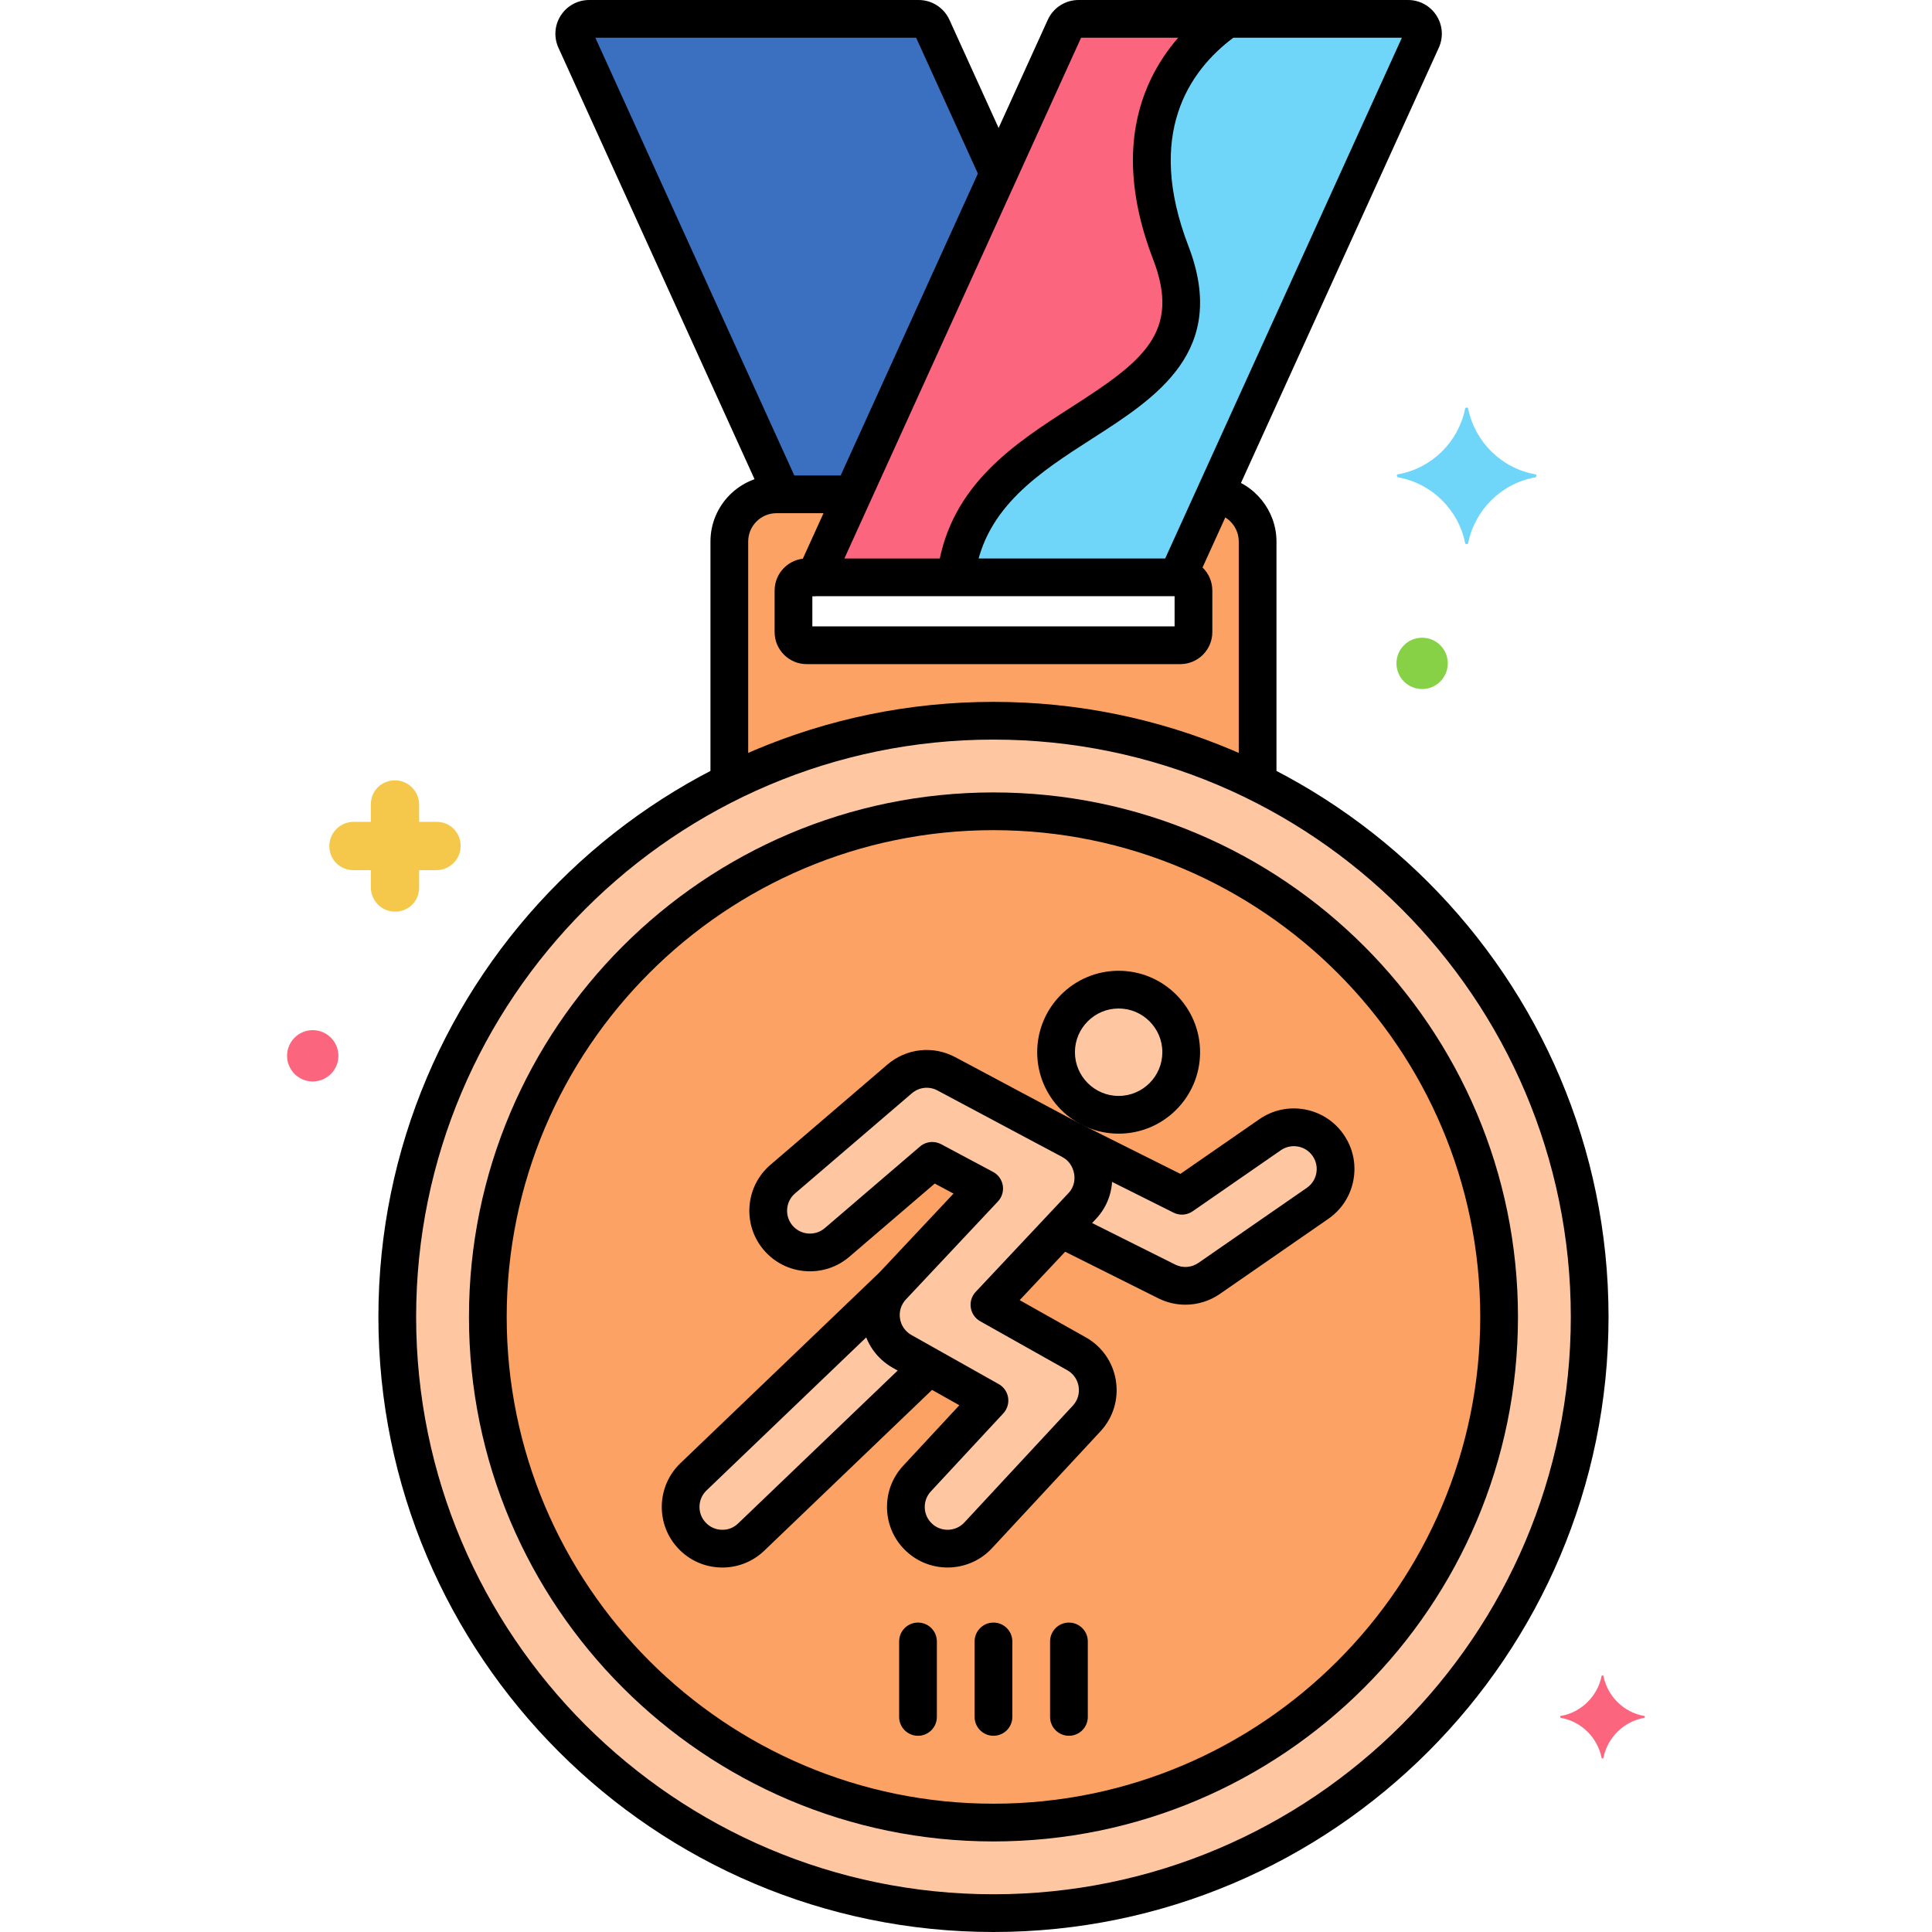 <?xml version="1.0" encoding="utf-8"?>
<!-- Generator: Adobe Illustrator 24.0.0, SVG Export Plug-In . SVG Version: 6.00 Build 0)  -->
<svg version="1.1" xmlns="http://www.w3.org/2000/svg" xmlns:xlink="http://www.w3.org/1999/xlink" x="0px" y="0px"
	 viewBox="0 0 256 256" enable-background="new 0 0 256 256" xml:space="preserve">
<g id="Layer_1">
</g>
<g id="Layer_2">
</g>
<g id="Layer_3">
</g>
<g id="Layer_4">
</g>
<g id="Layer_5">
</g>
<g id="Layer_6">
</g>
<g id="Layer_7">
</g>
<g id="Layer_8">
</g>
<g id="Layer_9">
</g>
<g id="Layer_10">
</g>
<g id="Layer_11">
</g>
<g id="Layer_12">
</g>
<g id="Layer_13">
</g>
<g id="Layer_14">
</g>
<g id="Layer_15">
</g>
<g id="Layer_16">
</g>
<g id="Layer_17">
</g>
<g id="Layer_18">
</g>
<g id="Layer_19">
</g>
<g id="Layer_20">
</g>
<g id="Layer_21">
</g>
<g id="Layer_22">
</g>
<g id="Layer_23">
</g>
<g id="Layer_24">
</g>
<g id="Layer_25">
</g>
<g id="Layer_26">
</g>
<g id="Layer_27">
</g>
<g id="Layer_28">
</g>
<g id="Layer_29">
</g>
<g id="Layer_30">
</g>
<g id="Layer_31">
</g>
<g id="Layer_32">
</g>
<g id="Layer_33">
</g>
<g id="Layer_34">
</g>
<g id="Layer_35">
</g>
<g id="Layer_36">
</g>
<g id="Layer_37">
</g>
<g id="Layer_38">
</g>
<g id="Layer_39">
</g>
<g id="Layer_40">
</g>
<g id="Layer_41">
</g>
<g id="Layer_42">
</g>
<g id="Layer_43">
</g>
<g id="Layer_44">
</g>
<g id="Layer_45">
</g>
<g id="Layer_46">
</g>
<g id="Layer_47">
</g>
<g id="Layer_48">
</g>
<g id="Layer_49">
	<g>
		<g>
			<g>
				
					<ellipse transform="matrix(0.707 -0.707 0.707 0.707 -84.834 144.193)" fill="#FFC7A1" cx="131.639" cy="174.5" rx="79" ry="79"/>
			</g>
		</g>
		<g>
			<g>
				<path fill="#70D6F9" d="M186.574,2.5H142.91c-0.774,0-1.477,0.452-1.797,1.157L108.003,76.5h48l32.368-71.209
					C188.965,3.984,188.009,2.5,186.574,2.5z"/>
			</g>
		</g>
		<g>
			<g>
				<path fill="#FCA265" d="M160.989,65.53l-4.986,10.97h0.388c0.966,0,1.749,0.783,1.749,1.749v5.503
					c0,0.966-0.783,1.749-1.749,1.749h-49.503c-0.966,0-1.749-0.783-1.749-1.749v-5.503c0-0.966,0.783-1.749,1.749-1.749h1.115l5-11
					H102.89c-3.452,0-6.251,2.799-6.251,6.251v31.924c10.551-5.224,22.429-8.175,35-8.175s24.449,2.95,35,8.175V71.751
					C166.639,68.501,164.159,65.833,160.989,65.53z"/>
			</g>
		</g>
		<g>
			<g>
				<path fill="#3A70BF" d="M123.529,3.657c-0.32-0.705-1.023-1.157-1.797-1.157H78.068c-1.436,0-2.391,1.484-1.797,2.791
					L103.639,65.5h9.364L132.321,23L123.529,3.657z"/>
			</g>
		</g>
		<g>
			<g>
				<path fill="#FC657E" d="M162.607,2.5H142.91c-0.774,0-1.477,0.452-1.797,1.157L108.003,76.5h18.65
					c2.631-22.693,37.107-20.587,28.487-43C148.449,16.106,156.526,6.776,162.607,2.5z"/>
			</g>
		</g>
		<g>
			<g>
				
					<ellipse transform="matrix(0.707 -0.707 0.707 0.707 -84.834 144.193)" fill="#FCA265" cx="131.639" cy="174.5" rx="67" ry="67"/>
			</g>
		</g>
		<g>
			<g>
				<path fill="#F5C84C" d="M57.839,108.9h-2.3v-2.3c0-1.7-1.4-3.2-3.2-3.2s-3.2,1.4-3.2,3.2v2.3h-2.3c-1.7,0-3.2,1.4-3.2,3.2
					c0,1.8,1.4,3.2,3.2,3.2h2.3v2.3c0,1.7,1.4,3.2,3.2,3.2s3.2-1.4,3.2-3.2v-2.3h2.3c1.7,0,3.2-1.4,3.2-3.2
					C61.039,110.3,59.639,108.9,57.839,108.9z"/>
			</g>
		</g>
		<g>
			<g>
				<path fill="#70D6F9" d="M203.439,62.85c-4.5-0.8-8-4.3-8.9-8.7c0-0.2-0.4-0.2-0.4,0c-0.9,4.4-4.4,7.9-8.9,8.7
					c-0.2,0-0.2,0.3,0,0.4c4.5,0.8,8,4.3,8.9,8.7c0,0.2,0.4,0.2,0.4,0c0.9-4.4,4.4-7.9,8.9-8.7
					C203.639,63.15,203.639,62.85,203.439,62.85z"/>
			</g>
		</g>
		<g>
			<g>
				<path fill="#FC657E" d="M217.87,227.378c-2.735-0.486-4.862-2.613-5.409-5.287c0-0.121-0.243-0.121-0.243,0
					c-0.547,2.674-2.674,4.801-5.409,5.287c-0.122,0-0.122,0.182,0,0.243c2.735,0.486,4.862,2.613,5.409,5.287
					c0,0.122,0.243,0.122,0.243,0c0.547-2.674,2.674-4.801,5.409-5.287C217.991,227.561,217.991,227.378,217.87,227.378z"/>
			</g>
		</g>
		<g>
			<g>
				<path fill="#87D147" d="M188.439,84.5c-1.878,0-3.4,1.522-3.4,3.4c0,1.878,1.522,3.4,3.4,3.4s3.4-1.522,3.4-3.4
					C191.839,86.022,190.317,84.5,188.439,84.5z"/>
			</g>
		</g>
		<g>
			<g>
				<path fill="#FC657E" d="M41.439,136.5c-1.878,0-3.4,1.522-3.4,3.4c0,1.878,1.522,3.4,3.4,3.4s3.4-1.522,3.4-3.4
					C44.839,138.022,43.317,136.5,41.439,136.5z"/>
			</g>
		</g>
		<g>
			<g>
				<g>
					<g>
						<path d="M131.64,93c-44.939,0-81.5,36.561-81.5,81.5S86.7,256,131.64,256s81.5-36.561,81.5-81.5S176.579,93,131.64,93z
							 M131.64,251c-42.183,0-76.5-34.318-76.5-76.5S89.457,98,131.64,98s76.5,34.318,76.5,76.5S173.822,251,131.64,251z"/>
					</g>
				</g>
			</g>
		</g>
		<g>
			<g>
				<g>
					<g>
						<path d="M190.335,2.051C189.508,0.767,188.103,0,186.574,0H142.91c-1.75,0-3.349,1.029-4.073,2.623l-33.11,72.843
							c-0.352,0.774-0.286,1.673,0.175,2.388c0.46,0.715,1.252,1.146,2.102,1.146h48c0.98,0,1.87-0.573,2.276-1.465l32.368-71.21
							C191.279,4.934,191.163,3.336,190.335,2.051z M154.394,74h-42.508l31.363-69h42.508L154.394,74z"/>
					</g>
				</g>
			</g>
		</g>
		<g>
			<g>
				<g>
					<g>
						<path d="M156.391,74c-1.381,0-2.5,1.119-2.5,2.5c0,1.119,0.735,2.066,1.749,2.385V83h-48v-4h0.027c1.381,0,2.5-1.119,2.5-2.5
							s-1.119-2.5-2.5-2.5h-0.779c-2.343,0-4.248,1.906-4.248,4.249v5.503c0,2.343,1.905,4.249,4.248,4.249h49.503
							c2.343,0,4.249-1.906,4.249-4.249v-5.503C160.64,75.906,158.733,74,156.391,74z"/>
					</g>
				</g>
			</g>
		</g>
		<g>
			<g>
				<path d="M162.292,63.21c-1.349-0.298-2.684,0.55-2.982,1.898c-0.3,1.348,0.55,2.684,1.898,2.983
					c1.698,0.377,2.932,1.917,2.932,3.66v31.563c0,1.381,1.119,2.5,2.5,2.5s2.5-1.119,2.5-2.5V71.751
					C169.14,67.684,166.26,64.092,162.292,63.21z"/>
			</g>
		</g>
		<g>
			<g>
				<path d="M112.208,63h-9.317c-4.825,0-8.751,3.926-8.751,8.751v31.28c0,1.381,1.119,2.5,2.5,2.5s2.5-1.119,2.5-2.5v-31.28
					c0-2.068,1.683-3.751,3.751-3.751h9.317c1.381,0,2.5-1.119,2.5-2.5S113.589,63,112.208,63z"/>
			</g>
		</g>
		<g>
			<g>
				<path d="M134.344,21.407l-8.538-18.782C125.083,1.03,123.483,0,121.731,0H78.068c-1.528,0-2.934,0.767-3.761,2.051
					c-0.828,1.285-0.944,2.882-0.313,4.274l27.105,59.633c0.419,0.921,1.327,1.466,2.278,1.466c0.346,0,0.697-0.072,1.032-0.225
					c1.257-0.571,1.813-2.053,1.242-3.311L78.886,5h42.507l8.398,18.477c0.571,1.256,2.054,1.813,3.311,1.241
					C134.359,24.146,134.915,22.664,134.344,21.407z"/>
			</g>
		</g>
		<g>
			<g>
				<path d="M131.64,215c-1.381,0-2.5,1.119-2.5,2.5v10c0,1.381,1.119,2.5,2.5,2.5s2.5-1.119,2.5-2.5v-10
					C134.14,216.119,133.021,215,131.64,215z"/>
			</g>
		</g>
		<g>
			<g>
				<path d="M121.64,215c-1.381,0-2.5,1.119-2.5,2.5v10c0,1.381,1.119,2.5,2.5,2.5s2.5-1.119,2.5-2.5v-10
					C124.14,216.119,123.021,215,121.64,215z"/>
			</g>
		</g>
		<g>
			<g>
				<path d="M141.64,215c-1.381,0-2.5,1.119-2.5,2.5v10c0,1.381,1.119,2.5,2.5,2.5s2.5-1.119,2.5-2.5v-10
					C144.14,216.119,143.021,215,141.64,215z"/>
			</g>
		</g>
		<g>
			<g>
				<path fill="#FFC7A1" d="M148.225,131.132c-4.579,0-8.292,3.712-8.292,8.292s3.712,8.292,8.292,8.292s8.292-3.712,8.292-8.292
					S152.805,131.132,148.225,131.132z"/>
			</g>
		</g>
		<g>
			<g>
				<path fill="#FFC7A1" d="M142.644,179.381l-11.539-6.49l12.305-13.099c2.519-2.679,1.623-7.035-1.427-8.662l-16.583-8.844
					c-2.009-1.072-4.469-0.802-6.199,0.68l-15.478,13.267c-2.318,1.987-2.586,5.477-0.6,7.794c1.984,2.314,5.473,2.59,7.794,0.6
					l12.611-10.809l6.88,3.669l-12.191,12.978c-2.458,2.616-1.805,6.846,1.319,8.603l11.575,6.511l-9.599,10.338
					c-2.077,2.237-1.948,5.735,0.289,7.812c2.238,2.078,5.734,1.947,7.812-0.289l14.372-15.478
					C146.412,185.344,145.763,181.135,142.644,179.381z"/>
			</g>
		</g>
		<g>
			<g>
				<path fill="#FFC7A1" d="M119.535,179.066c-3.124-1.756-3.777-5.986-1.319-8.603l0.1-0.107l-26.43,25.329
					c-2.204,2.112-2.279,5.611-0.166,7.815c2.107,2.199,5.607,2.283,7.816,0.166l23.573-22.591L119.535,179.066z"/>
			</g>
		</g>
		<g>
			<g>
				<path fill="#FFC7A1" d="M175.987,151.755c-1.737-2.51-5.181-3.136-7.691-1.398l-11.681,8.087l-14.697-7.349l0.065,0.035
					c3.05,1.627,3.946,5.983,1.427,8.662l-2.819,3l14.007,7.004c1.801,0.901,3.956,0.751,5.618-0.4l14.372-9.95
					C177.099,157.708,177.724,154.265,175.987,151.755z"/>
			</g>
		</g>
		<g>
			<g>
				<g>
					<g>
						<path d="M148.226,128.632c-5.951,0-10.792,4.841-10.792,10.792s4.841,10.792,10.792,10.792c5.95,0,10.791-4.841,10.791-10.792
							S154.176,128.632,148.226,128.632z M148.226,145.215c-3.193,0-5.792-2.598-5.792-5.792c0-3.193,2.599-5.792,5.792-5.792
							s5.791,2.598,5.791,5.792C154.017,142.617,151.419,145.215,148.226,145.215z"/>
					</g>
				</g>
			</g>
		</g>
		<g>
			<g>
				<g>
					<g>
						<path d="M147.863,182.957c-0.383-2.445-1.838-4.542-3.994-5.755l-8.758-4.925l10.119-10.772
							c1.702-1.81,2.443-4.276,2.033-6.766c-0.409-2.487-1.943-4.661-4.104-5.814l-16.584-8.844
							c-2.938-1.568-6.472-1.181-9.002,0.988l-15.478,13.267c-1.628,1.396-2.615,3.342-2.78,5.479
							c-0.164,2.138,0.514,4.212,1.909,5.84c2.881,3.361,7.959,3.753,11.319,0.871l11.314-9.698l2.49,1.328l-9.955,10.598
							c-1.7,1.81-2.46,4.257-2.083,6.713c0.377,2.457,1.835,4.563,3.999,5.78l8.81,4.956l-7.44,8.013
							c-1.459,1.571-2.219,3.617-2.14,5.759c0.079,2.143,0.988,4.127,2.56,5.586c1.543,1.433,3.503,2.141,5.459,2.141
							c2.156,0,4.307-0.86,5.887-2.561l14.372-15.479C147.5,187.847,148.246,185.404,147.863,182.957z M142.152,186.259
							l-14.371,15.478c-1.137,1.224-3.056,1.295-4.28,0.159c-0.593-0.55-0.936-1.298-0.965-2.106
							c-0.03-0.808,0.256-1.58,0.807-2.172l9.599-10.338c0.521-0.562,0.756-1.331,0.638-2.087c-0.118-0.756-0.576-1.417-1.244-1.792
							l-11.574-6.511c-0.816-0.458-1.365-1.253-1.508-2.18c-0.142-0.926,0.145-1.849,0.785-2.531l12.191-12.978
							c0.533-0.567,0.771-1.351,0.645-2.119c-0.127-0.768-0.604-1.433-1.29-1.799l-6.879-3.669c-0.37-0.197-0.774-0.294-1.176-0.294
							c-0.585,0-1.165,0.205-1.628,0.602l-12.611,10.809c-1.267,1.085-3.183,0.938-4.27-0.329c-0.526-0.614-0.781-1.396-0.72-2.202
							c0.063-0.806,0.435-1.54,1.049-2.067l15.478-13.266c0.955-0.817,2.288-0.964,3.395-0.373l16.584,8.844
							c0.797,0.425,1.366,1.253,1.524,2.214c0.091,0.553,0.115,1.618-0.743,2.531l-12.305,13.099
							c-0.526,0.56-0.766,1.331-0.648,2.09c0.116,0.76,0.575,1.423,1.245,1.8l11.539,6.49c0.813,0.457,1.361,1.248,1.506,2.169
							C143.068,184.653,142.787,185.575,142.152,186.259z"/>
					</g>
				</g>
			</g>
		</g>
		<g>
			<g>
				<path d="M124.153,180.076c-0.957-0.998-2.538-1.03-3.534-0.075l-22.813,21.862c-0.584,0.561-1.334,0.868-2.16,0.841
					c-0.809-0.018-1.561-0.349-2.12-0.933c-1.155-1.205-1.114-3.125,0.091-4.28l26.01-24.926c0.997-0.956,1.031-2.538,0.075-3.535
					c-0.955-0.998-2.538-1.029-3.534-0.075l-26.01,24.926c-3.196,3.063-3.305,8.154-0.242,11.35c1.481,1.546,3.478,2.424,5.62,2.472
					c0.061,0.001,0.122,0.002,0.183,0.002c2.079,0,4.043-0.789,5.548-2.231l22.813-21.862
					C125.075,182.655,125.109,181.073,124.153,180.076z"/>
			</g>
		</g>
		<g>
			<g>
				<path d="M178.042,150.333c-1.22-1.763-3.054-2.946-5.164-3.33c-2.111-0.383-4.243,0.078-6.006,1.298l-10.464,7.245
					l-13.009-6.505c-1.236-0.619-2.736-0.118-3.354,1.118c-0.617,1.235-0.117,2.737,1.118,3.354l14.333,7.167
					c0.817,0.408,1.79,0.339,2.541-0.181l11.681-8.087c0.666-0.46,1.47-0.632,2.267-0.49c0.795,0.145,1.486,0.59,1.946,1.256
					c0.461,0.665,0.635,1.469,0.49,2.265c-0.145,0.795-0.591,1.487-1.255,1.947l-14.372,9.95c-0.909,0.63-2.089,0.714-3.078,0.219
					l-13.373-6.687c-1.236-0.62-2.737-0.117-3.354,1.118s-0.116,2.737,1.118,3.354l13.373,6.687
					c1.135,0.568,2.364,0.848,3.589,0.848c1.605,0,3.203-0.481,4.571-1.428l14.372-9.95c1.764-1.22,2.945-3.055,3.328-5.164
					C179.724,154.228,179.263,152.095,178.042,150.333z"/>
			</g>
		</g>
		<g>
			<g>
				<path d="M163.944,1.483c-0.826-1.106-2.395-1.331-3.499-0.503c-5.942,4.449-14.837,14.705-7.639,33.417
					c3.705,9.634-1.4,13.495-10.741,19.489c-7.519,4.824-16.041,10.292-17.766,21.367c-0.213,1.364,0.721,2.643,2.085,2.855
					c0.13,0.021,0.26,0.03,0.388,0.03c1.211,0,2.275-0.882,2.467-2.116c1.38-8.851,8.571-13.465,15.526-17.928
					c8.463-5.43,18.056-11.585,12.707-25.492c-5.715-14.857,0.092-23.22,5.969-27.62C164.547,4.155,164.772,2.588,163.944,1.483z"/>
			</g>
		</g>
		<g>
			<g>
				<g>
					<g>
						<path d="M131.64,105c-38.322,0-69.5,31.178-69.5,69.5s31.178,69.5,69.5,69.5s69.5-31.178,69.5-69.5S169.962,105,131.64,105z
							 M131.64,239c-35.565,0-64.5-28.935-64.5-64.5s28.935-64.5,64.5-64.5s64.5,28.935,64.5,64.5S167.205,239,131.64,239z"/>
					</g>
				</g>
			</g>
		</g>
	</g>
</g>
<g id="Layer_50">
</g>
<g id="Layer_51">
</g>
<g id="Layer_52">
</g>
<g id="Layer_53">
</g>
<g id="Layer_54">
</g>
<g id="Layer_55">
</g>
<g id="Layer_56">
</g>
<g id="Layer_57">
</g>
<g id="Layer_58">
</g>
<g id="Layer_59">
</g>
<g id="Layer_60">
</g>
<g id="Layer_61">
</g>
<g id="Layer_62">
</g>
<g id="Layer_63">
</g>
<g id="Layer_64">
</g>
<g id="Layer_65">
</g>
<g id="Layer_66">
</g>
<g id="Layer_67">
</g>
<g id="Layer_68">
</g>
<g id="Layer_69">
</g>
<g id="Layer_70">
</g>
<g id="Layer_71">
</g>
<g id="Layer_72">
</g>
<g id="Layer_73">
</g>
<g id="Layer_74">
</g>
<g id="Layer_75">
</g>
</svg>
